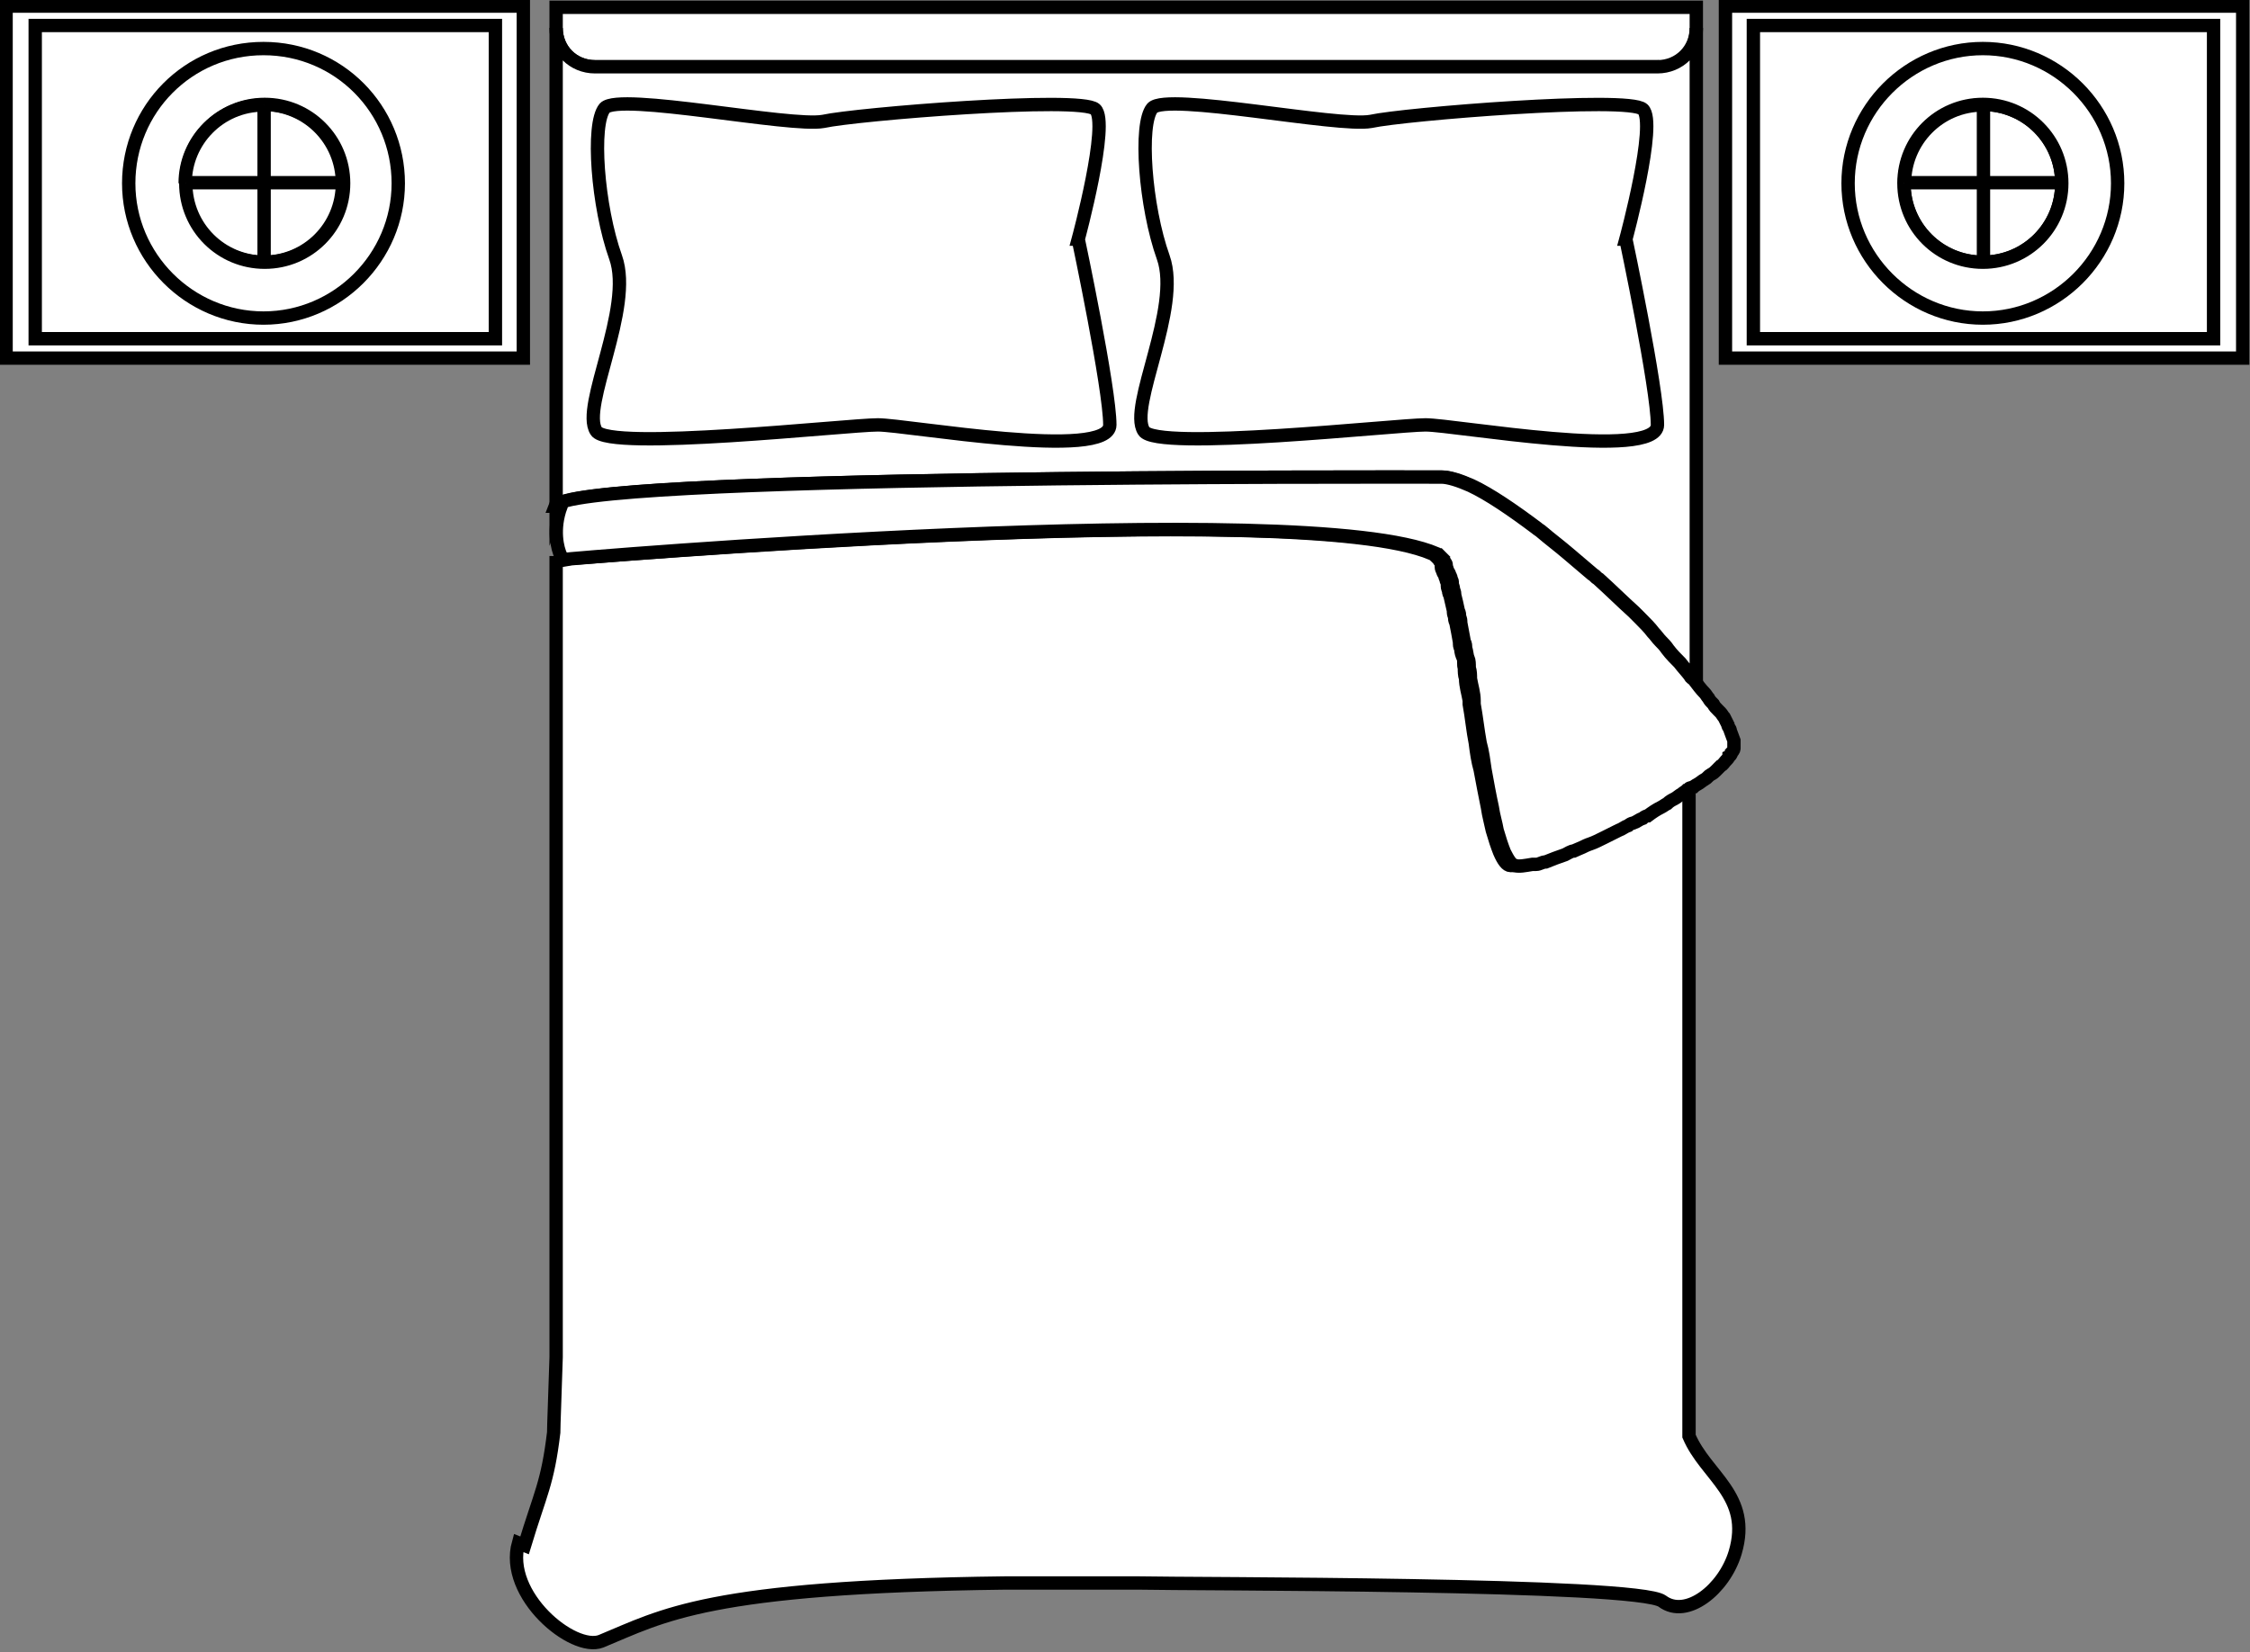 <?xml version="1.0" encoding="UTF-8"?>
<svg xmlns="http://www.w3.org/2000/svg" version="1.1" viewBox="0 0 185.3 136.1">
  <rect x="0" y="0" width="185.3" height="136.1" fill="#808080" stroke="none"/>
  <defs>
    <style>
      .cls-1, .cls-2 {
        fill: #fff;
      }

      .cls-2 {
        stroke: #000;
        stroke-miterlimit: 10;
        stroke-width: 1.1px;
      }
    </style>
  </defs>
  <!-- Generator: Adobe Illustrator 28.6.0, SVG Export Plug-In . SVG Version: 1.2.0 Build 709)  -->
  <g>
    <g id="Layer_1">
      <g>
        <g>
          <rect class="cls-2" x="142.1" y=".6" width="42.6" height="29" transform="translate(326.8 30.1) rotate(180)"/>
          <rect class="cls-2" x="144.5" y="2.2" width="37.9" height="25.8" transform="translate(326.8 30.1) rotate(180)"/>
          <path class="cls-2" d="M169.8,15.1c0,3.6-2.9,6.5-6.5,6.5s-6.5-2.9-6.5-6.5,2.9-6.5,6.5-6.5,6.5,2.9,6.5,6.5Z"/>
          <path class="cls-2" d="M152.2,15.1c0,6.1,5,11.1,11.1,11.1s11.1-5,11.1-11.1-5-11.1-11.1-11.1-11.1,5-11.1,11.1ZM156.8,15.1c0-3.6,2.9-6.5,6.5-6.5s6.5,2.9,6.5,6.5-2.9,6.5-6.5,6.5-6.5-2.9-6.5-6.5Z"/>
          <g>
            <path class="cls-1" d="M156.8,15.1c0-3.6,2.9-6.5,6.5-6.5"/>
            <path d="M157.4,15.1h-1.1c0-3.9,3.2-7,7-7v1.1c-3.3,0-5.9,2.7-5.9,5.9Z"/>
          </g>
          <rect x="162.8" y="8.6" width="1.1" height="13"/>
          <rect x="156.8" y="14.5" width="13" height="1.1"/>
        </g>
        <g>
          <rect class="cls-2" x=".6" y=".6" width="42.6" height="29" transform="translate(43.7 30.1) rotate(180)"/>
          <rect class="cls-2" x="2.9" y="2.2" width="37.9" height="25.8" transform="translate(43.7 30.1) rotate(180)"/>
          <path class="cls-2" d="M28.2,15.1c0,3.6-2.9,6.5-6.5,6.5s-6.5-2.9-6.5-6.5,2.9-6.5,6.5-6.5,6.5,2.9,6.5,6.5Z"/>
          <path class="cls-2" d="M10.6,15.1c0,6.1,5,11.1,11.1,11.1s11.1-5,11.1-11.1S27.9,4,21.7,4s-11.1,5-11.1,11.1ZM15.3,15.1c0-3.6,2.9-6.5,6.5-6.5s6.5,2.9,6.5,6.5-2.9,6.5-6.5,6.5-6.5-2.9-6.5-6.5Z"/>
          <g>
            <path class="cls-1" d="M15.3,15.1c0-3.6,2.9-6.5,6.5-6.5"/>
            <path d="M15.8,15.1h-1.1c0-3.9,3.2-7,7-7v1.1c-3.3,0-5.9,2.7-5.9,5.9Z"/>
          </g>
          <rect x="21.2" y="8.6" width="1.1" height="13"/>
          <rect x="15.3" y="14.5" width="13" height="1.1"/>
        </g>
        <g>
          <path class="cls-2" d="M136.4,5.5H49c-1.8,0-3.2-1.4-3.2-3.2V.6h93.9v1.8c0,1.8-1.4,3.2-3.2,3.2Z"/>
          <path class="cls-2" d="M139.4,55.8c0,.1.2.2.3.3V2.3c0,1.8-1.4,3.2-3.2,3.2H49c-1.8,0-3.2-1.4-3.2-3.2v39.4c.9-2.6,67.7-2.4,73-2.4h0c.6,0,1.5.3,2.4.7,1.5.7,3.4,2,5.4,3.5.1.1.3.2.4.3.7.6,1.5,1.2,2.2,1.8.7.6,1.3,1.1,2,1.7.2.1.3.3.5.4,1,.9,1.9,1.8,2.9,2.7.2.2.3.3.5.5.4.4.8.8,1.1,1.2.2.2.4.5.6.7.2.2.4.4.6.7.3.4.7.8,1,1.1.3.4.6.7.9,1.1Z"/>
          <path class="cls-2" d="M43.2,127.3c1.3-4.3,1.9-5.1,2.4-9.3,0-.6.1-2.9.2-6.2V45.8c0,.2.1.3.1.3,0,0,0,0,0,0,.4,0,61-5.2,72-.5.1,0,.3.2.4.3,0,0,0,0,0,0,0,0,.1.1.2.2,0,.1.2.2.2.4,0,0,0,0,0,.1,0,0,0,0,0,.1,0,0,0,.2.1.3,0,.1.1.3.2.4,0,.1,0,.2.1.3,0,.1,0,.2.1.3,0,0,0,.2,0,.2,0,.1,0,.3.1.4,0,.1,0,.3.1.4.1.4.2.9.3,1.3,0,.2,0,.3.1.5,0,.2,0,.3.1.5.1.5.2,1,.3,1.6,0,.2,0,.4.1.5,0,.3.1.6.2.8s0,.6.1.8c0,.3,0,.6.1.9,0,.6.2,1.2.3,1.8,0,0,0,.2,0,.3.2,1.1.3,2.2.5,3.2.1.8.2,1.5.4,2.2.2,1.1.4,2.1.6,3.1.1.7.3,1.4.4,1.9.2.7.4,1.3.6,1.8.3.7.6,1.1.9,1.1.3,0,.8,0,1.4-.1.1,0,.2,0,.3,0,.2,0,.5-.1.8-.2.5-.2,1-.3,1.6-.6.2,0,.5-.2.7-.3.2,0,.5-.2.7-.3s.5-.2.7-.3c.4-.2.8-.3,1.1-.5.4-.2.8-.4,1.2-.6.3-.1.5-.3.8-.4.1,0,.3-.1.4-.2.3-.1.5-.3.8-.4.1,0,.3-.1.4-.2.4-.2.8-.4,1.1-.7.2-.1.3-.2.5-.3.2-.1.4-.2.6-.4.2-.1.4-.3.6-.4.1-.1.3-.2.4-.3.1,0,.2-.2.3-.2,0,0,0,0,.1,0,0,0,.1,0,.2-.1v53.5c1.4,3.3,5.2,4.9,3.8,9.6-.9,3-4,5.5-6,4-2-1.5-38.9-1.4-43.2-1.5h-10.9c-24.6.3-28.2,2.7-33.3,4.8-2.3.9-8-3.8-6.8-8.1Z"/>
          <path class="cls-2" d="M45.7,41.7c.9-2.6,67.7-2.4,73-2.4h0c.6,0,1.5.3,2.4.7,1.5.7,3.4,2,5.4,3.5.1.1.3.2.4.3.7.6,1.5,1.2,2.2,1.8.7.6,1.3,1.1,2,1.7.2.1.3.3.5.4,1,.9,1.9,1.8,2.9,2.7.2.2.3.3.5.5.4.4.8.8,1.1,1.2.2.2.4.5.6.7.2.2.4.4.6.7.3.4.7.8,1,1.1.3.4.6.7.9,1.1,0,.1.2.2.3.3.3.4.6.8.9,1.1.1.1.2.3.3.4.1.2.2.3.4.5.1.2.2.3.4.5,0,0,.1.1.2.2.1.1.2.3.3.4.1.2.2.4.3.6,0,.2.2.3.2.5.1.3.2.5.3.8,0,0,0,.1,0,.2,0,.1,0,.2,0,.4,0,.1,0,.2-.2.4,0,0,0,.2-.2.3,0,.1-.2.3-.3.4-.1.1-.2.3-.4.4,0,0-.1.1-.2.2,0,0-.1.1-.2.2-.1.1-.2.2-.4.3-.2.1-.3.3-.5.4-.2.1-.4.3-.6.4,0,0-.2.1-.3.2,0,0-.1,0-.2.1,0,0,0,0-.1,0-.1,0-.2.2-.3.2-.1.1-.3.2-.4.3-.2.1-.4.3-.6.4-.2.1-.4.2-.6.4-.2.1-.3.2-.5.3-.4.2-.7.4-1.1.7-.1,0-.3.1-.4.2-.3.1-.5.3-.8.4-.1,0-.3.1-.4.2-.3.1-.5.3-.8.4-.4.2-.8.4-1.2.6-.4.2-.8.4-1.1.5-.3.1-.5.2-.7.3s-.5.2-.7.3c-.2,0-.5.2-.7.3-.6.2-1.1.4-1.6.6-.3,0-.5.2-.8.2-.1,0-.2,0-.3,0-.6.1-1.1.2-1.4.1-.3,0-.6-.5-.9-1.1-.2-.5-.4-1.1-.6-1.8-.1-.6-.3-1.2-.4-1.9-.2-.9-.4-2-.6-3.1-.1-.7-.2-1.5-.4-2.2-.2-1.1-.3-2.1-.5-3.2,0,0,0-.2,0-.3,0-.6-.2-1.2-.3-1.8,0-.3,0-.6-.1-.9,0-.3,0-.6-.1-.8s-.1-.6-.2-.8c0-.2,0-.4-.1-.5-.1-.5-.2-1.1-.3-1.6,0-.2,0-.3-.1-.5,0-.2,0-.3-.1-.5-.1-.5-.2-.9-.3-1.3,0-.1,0-.3-.1-.4,0-.1,0-.3-.1-.4,0,0,0-.2,0-.2,0-.1,0-.2-.1-.3,0-.1,0-.2-.1-.3,0-.1-.1-.3-.2-.4,0,0,0-.2-.1-.3,0,0,0,0,0-.1,0,0,0,0,0-.1,0-.1-.2-.3-.2-.4,0,0-.1-.1-.2-.2,0,0,0,0,0,0,0,0-.1-.1-.2-.2,0,0-.1,0-.2-.1h0c-10.9-4.7-71.6.4-72,.5,0,0,0,0,0,0,0,0,0-.1-.1-.3-.3-.6-.7-2.2,0-4.1Z"/>
          <path class="cls-2" d="M88.8,19.7s2.6,12.3,2.6,15.3-16.7,0-19.1,0c-2.5,0-22.2,2.2-23.2.5-1.3-2,3.1-10.1,1.6-14.3-1.5-4.2-2-11-.9-12.3,1.2-1.3,15.3,1.6,18,1.1,2.7-.6,21.2-2.1,22.4-1,1.2,1.1-1.4,10.7-1.4,10.7Z"/>
          <path class="cls-2" d="M133.9,19.7s2.6,12.3,2.6,15.3-16.7,0-19.1,0-22.2,2.2-23.2.5c-1.3-2,3.1-10.1,1.6-14.3-1.5-4.2-2-11-.9-12.3,1.2-1.3,15.3,1.6,18,1.1,2.7-.6,21.2-2.1,22.4-1,1.2,1.1-1.4,10.7-1.4,10.7Z"/>
        </g>
      </g>
    </g>
  </g>
</svg>